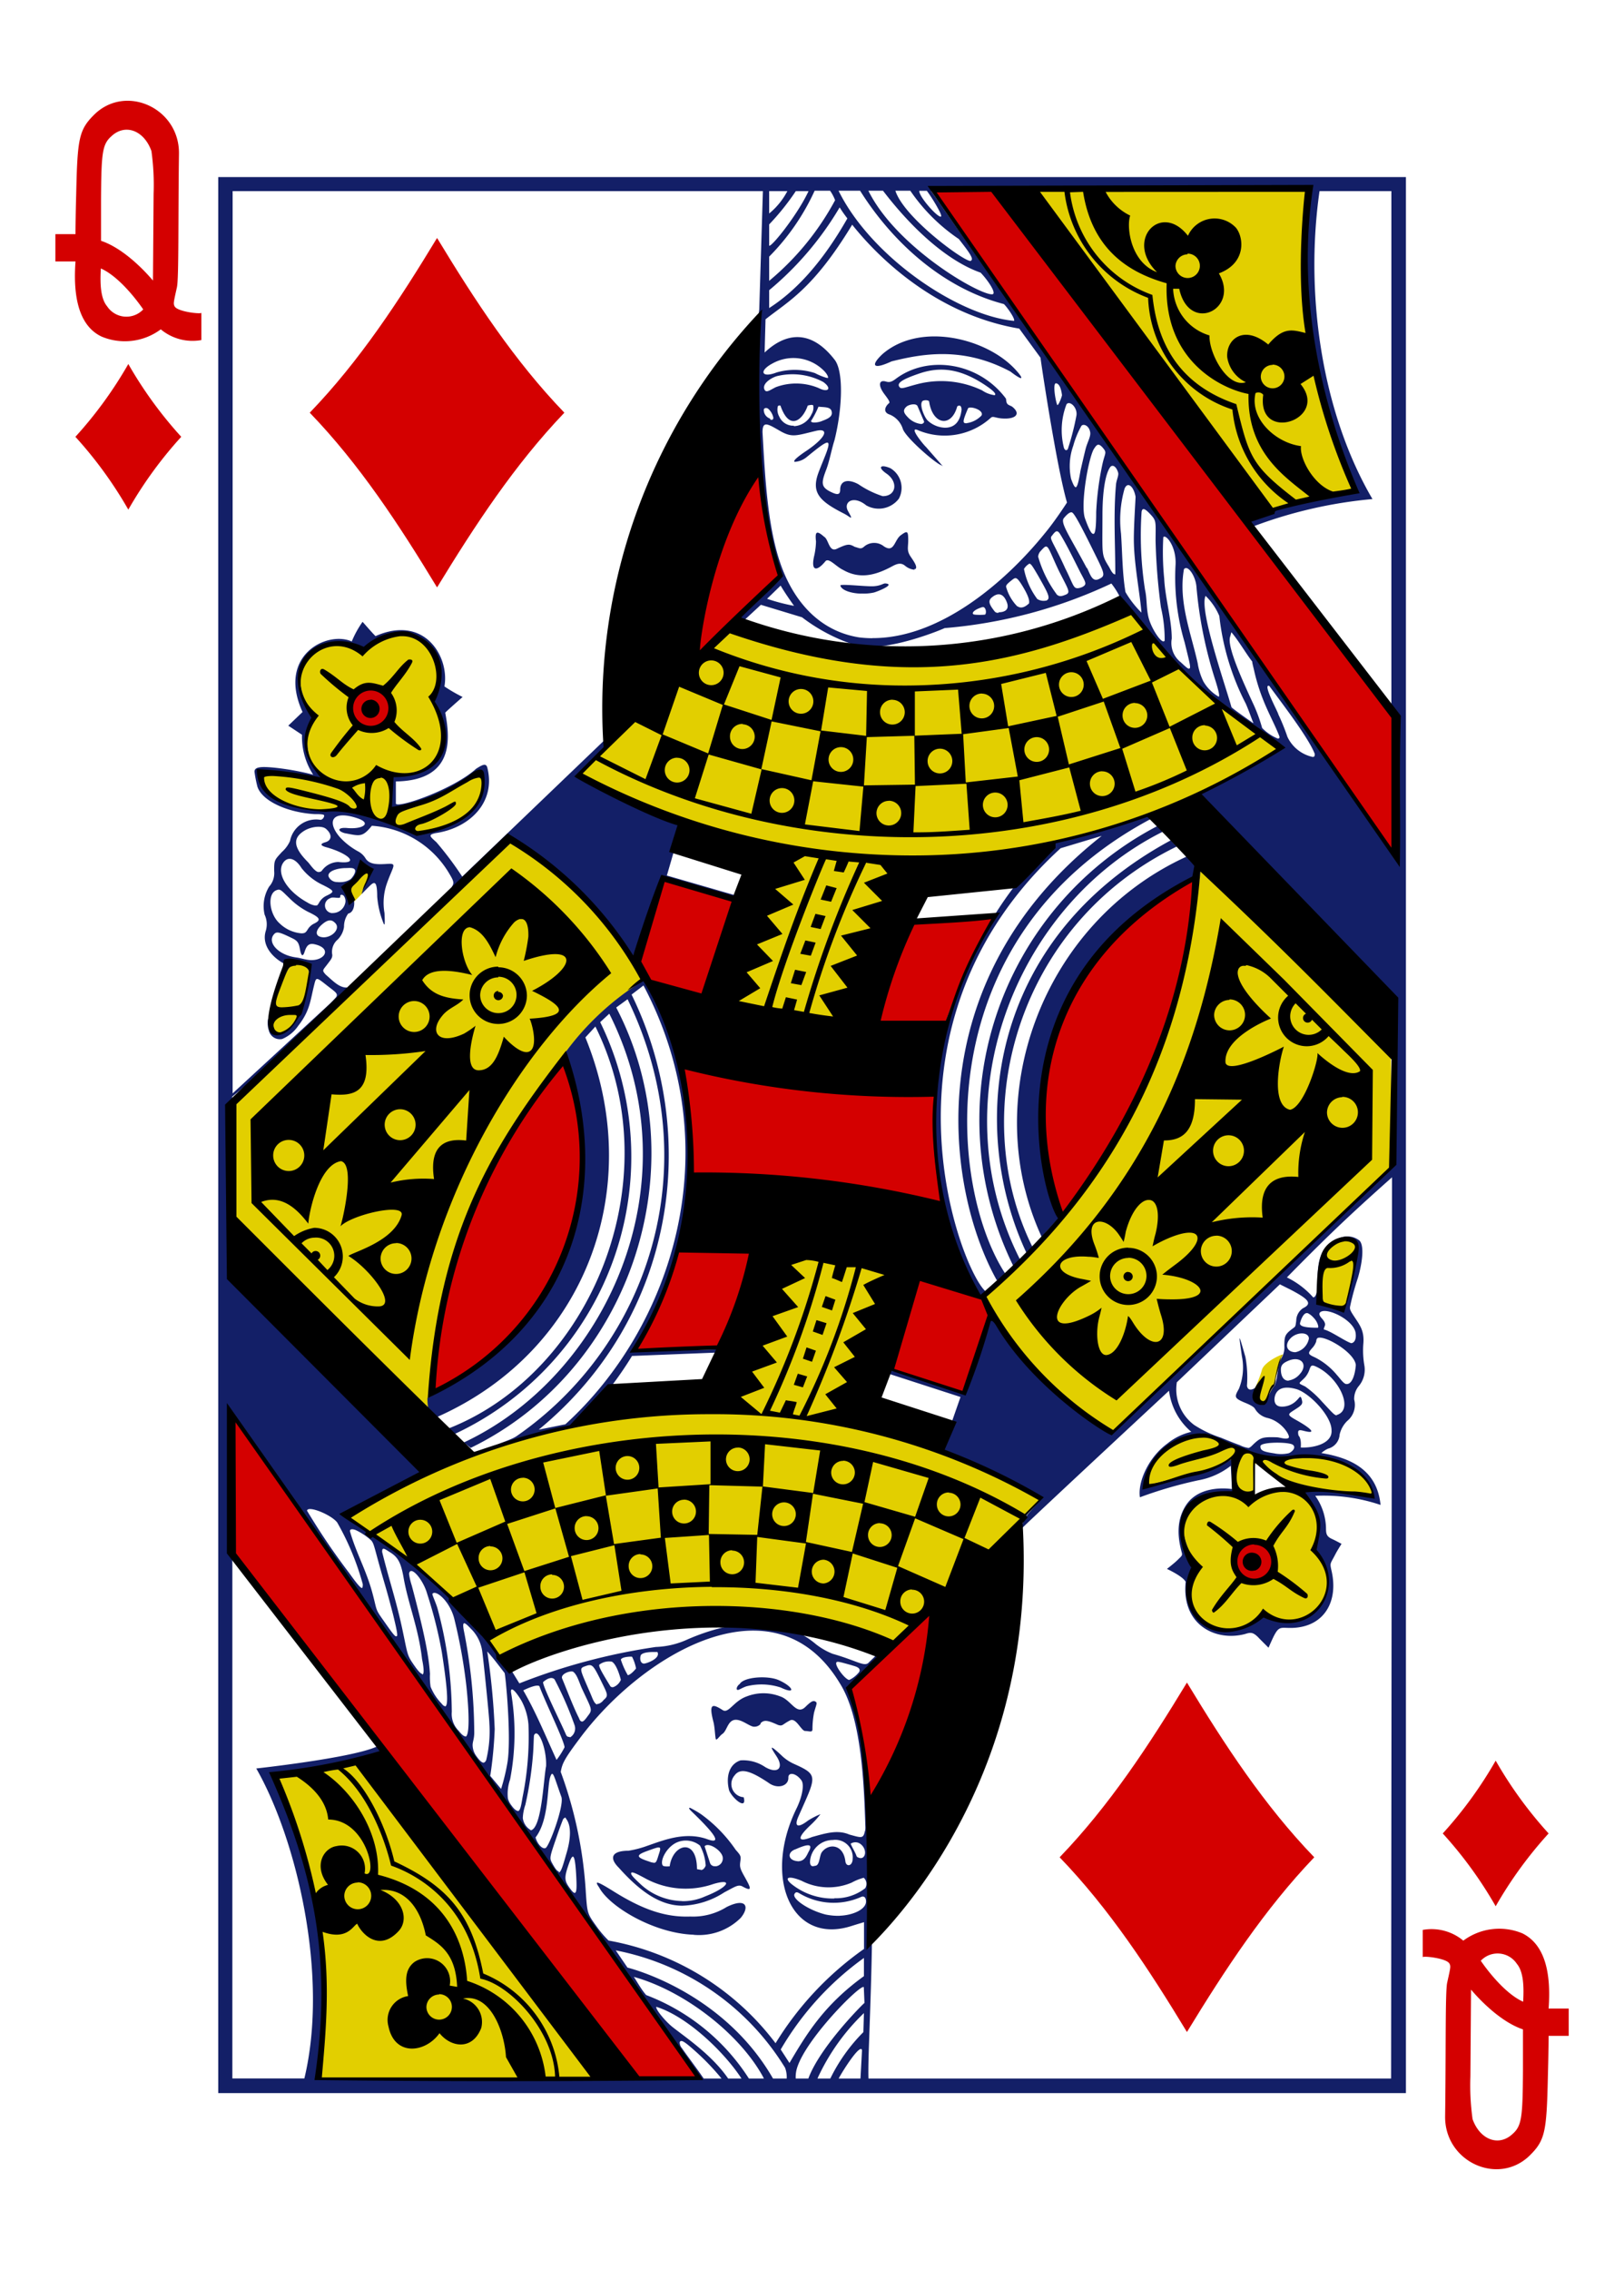 <svg xmlns="http://www.w3.org/2000/svg" viewBox="0 0 178.58 249.45">
  <title>D12</title>
  <path d="M66.22,228.41S45.94,199,39.06,193.81c-.51-.24-9,1.39-9,1.39,4.35,10.43,7.14,21.22,4.32,33.33ZM55,181.93c14-4,27.94-7.68,43.1-1.23l16.55-16c.14-.41-20-9.13-20.34-8.11,9.87-26.63-5.52-31.47-15.32-2.17-12.83,1.68-28.22,3.43-40.93,12.28A60.45,60.45,0,0,1,55,181.93Zm84.1-4.74c5.3,3.26,9.44-3.45,5.56-6.8.46-2,.61-4.87-1.28-6.15-1.74-1.1-5,0-5.44,0,0,0-.08-3.52.19-3.51.5,0,2.4,1.64,3.57,2,4,1.19,9.55,2,9.45,1.76s.94-1.34-3.47-4.12c-1.64-1-6.81.13-10.93-1.17-2.51-.79-4.76-2.06-6.13-1.4-3.59,1-5,5.69-4.75,5.66.12.14,10.87-2.77,9.86-3.28l0,4.09c-4.24-.47-8.06,2.61-3.9,7.89-3.1,3.09,1.24,10.46,7.24,5ZM121.4,158.5c10.43-10.53,31.73-30.31,31.73-30.31l-.23-14.76L132.09,94.77c-1.65,19.82-12.89,38.33-23.59,47.58C107.52,145.16,119.13,157.51,121.4,158.5Zm-74.28-3.64c1.57-12.19,3-28.81,23.63-47.29-3.57-6.1-8.12-12.31-14.67-15.28-.46-1-18.93,19.15-30.28,28.7l.06,12.94Zm93-2.62c0-.27.8-3.47,1-3.38,0-.17-2.11.78-2.35,1.66s-.69,1.81-.72,2C138.5,155.77,139.39,153.43,140.09,152.24Zm7.72-8.52A17.6,17.6,0,0,0,149,136.4c-3.69-1.85-4.7,5.86-3.7,6.59A9.72,9.72,0,0,0,147.82,143.72ZM33.76,108.37c.34-1.54.27-2-.41-2.29-1.2-.53-1.73.11-2.69,2.61-.57,1.49-1.08,3.73-.62,4.62,2.27,1.58,3.46-3.78,3.72-4.94ZM98.35,95.44c15.16-2.41,30.33-3.89,42.36-13.31-1.36.16-15.95-13.58-16.7-15.51-22.3,10.92-44,2.67-44,2.67L63.74,85.06c-.63.3,17.75,7.89,21.21,9.17-12.51,33.77,7.3,28.69,13.4,1.21ZM38.68,99.29a12.19,12.19,0,0,0,2.26-2.57l-.78-1.26-2,2.21ZM53,85.08c-2.1,1-9.56,4.57-9.88,3.74l.16-3.63c1.14.37,8.5-.85,4.25-8.47,2.68-6.05-3.29-9.18-7.48-5.17-8.77-3-7.6,5.78-5.79,7.21-1.43,2.22.37,7,1.26,7,0,0-7.66-1.73-6.91-.36A6.57,6.57,0,0,0,31,88.2c2,1.31,5.41.84,8.2,1.42,3,.63,4.9,1.69,7.41,1.84,3.78-.35,7.31-3.67,6.32-6.39Zm85.33-28.57,10.55-2.83C144.44,42.8,142.7,32.8,144,20.6l-30.62-.16Z" style="fill: #e2cf00"/>
  <path d="M110.8,20.55c13.44,19.22,25.88,37.51,42.41,57.66,0,0,0,7.79-.07,15.52l-50.78-73Zm-27.2,31a79.68,79.68,0,0,0,2.24,11.78l-9.27,8.76c1-7.83,2.54-13.84,7-20.54ZM39.29,79.21c-2.07-2.76,1.43-4.3,2.75-3.07C44.72,78.63,40.79,81.21,39.29,79.21Zm91.93,17.4c1.54-1-2.76,24.09-14.58,37.05C109.46,113,122.13,101.46,131.22,96.61Zm-58.27.09,7.84,2.12-3.69,11s-7.58-1.73-6.95-4a83.52,83.52,0,0,1,2.8-9.11Zm36.31,4.23A67.45,67.45,0,0,0,104,112.24l-7.86.16,3.95-10.9ZM62,116.36c6.07,12.12-1.08,31.3-14.29,36.58A58.35,58.35,0,0,1,62,116.36Zm40.81,3.44a62.66,62.66,0,0,0,.82,12.81A153.1,153.1,0,0,0,76,128.93l-1-11.6A126.8,126.8,0,0,0,102.79,119.8ZM82.73,137.48A59.25,59.25,0,0,1,79.13,148l-9.57.45c0,.19,4.08-6.38,5-11.12,1.52.16,8.12.16,8.12.16Zm18.14,2.87c2.79,1,6.61,1.26,8.1,3.43l-2.9,9.23-8.6-2.65Zm-24.14,88-6.74.06s-32.4-41.55-44.54-57.72c.4-1.65-.14-15.59-.14-15.59C42.51,179.4,76.73,228.39,76.73,228.39Zm61.78-58.9c3.7,2,.16,5.59-2,3.61C134.67,171.46,136.93,168.63,138.51,169.49Zm-36,7.73c-.1,9.63-6.92,21.06-6.85,20.77.08,0-1-9.41-2.28-12.38C93.73,185.09,102.18,176.62,102.5,177.23Z" style="fill: #d40000"/>
  <path d="M154.6,230V19.46H24V230Zm-1.63-1.6H95.5s-.06-.83.08-4.41c.25-7.27.55-14.89.08-22.3a67.52,67.52,0,0,0-.4-7.64c-.36-2.47-.52-5.14-1.67-7.44-.46-1.25-.48-1.15,1.29-2.79A6.81,6.81,0,0,0,96.45,182c0-.05,0-.24-.09-.13s-.73.71-.8.79c-.48.57-1.28-.16-4-.93a7.35,7.35,0,0,1-1.87-1.08c-4.08-3.45-9.82-2.37-14.11-.49a9.09,9.09,0,0,1-3.47.82,67.59,67.59,0,0,0-15,4l-.95-1.55a.63.63,0,0,1-.61-.32c-4.17-7.89-17.78-16.91-17.54-16.5l8.9-4.94c-.68-.85-1.47-1.76-2.32-2.71l-.14,0-.05-.19c-7.17-8-18.86-18.71-18.86-18.71V120.5a131.47,131.47,0,0,0,11.4-10.41c1-1,1.71-1.57,1.33-1.59-.91.14-1.69-.76-2.43-1.38-.47-.52-.36-.47.18-1.19.38-.5.52-.65.52-1a1.77,1.77,0,0,1,.61-1.7,2.48,2.48,0,0,0,.68-1.38,2.41,2.41,0,0,1,.46-1.46c.67-.14.73-1.12.62-1.56a1.45,1.45,0,0,1-.45-1.29c1.34-1.46,2.75-2.72,1.85-.68a6.13,6.13,0,0,0-.55,1.39s.65-.67,1-1c.52-.48.71-.2.72,1.29a9.84,9.84,0,0,0,.73,3c.11.17.12-.12.07-1.21a6.45,6.45,0,0,1,.27-3.27c.68-1.92,1.16-2.2.06-2.13s-1.92.08-2.38-.55a2.14,2.14,0,0,0-.77-.78,7.88,7.88,0,0,1-2-1.51c-1.54-1.68-1.1-3.18,1.88-2.16,1.57.54.54,1.21-1.14,1.06-1-.1-1.21.29-.31.56,1.67.31,1.94.5,3-.81a10.71,10.71,0,0,1,8.45,5.15c.52.88.67,1.11.31,1.61,1.9-.64,4.23-3.87,5.85-5.38,4.78,2.72,10.67,7.62,14,13.18a80.24,80.24,0,0,0,3.65-8.89l7.5,2.1.09-.16-7.41-2.14.72-2.48c.08-.27,1.22-3.09,1.22-3.09L63.76,85.25c1-1.76,2.78-2.35,3.07-4.26l-16,15.34a37,37,0,0,0-2.84-3.78c-.72-.65-.95-.81-.1-1,3.77-.55,6.7-3.42,5.68-7.26-.16-.43-.5-.27-1.21.18-2.5,2.27-8.62,4.38-8.83,3.84l0-2.44c6.59-.1,5.91-4.95,5.43-7.55,0-.06,1.91-1.73,1.91-1.73a17.79,17.79,0,0,1-2-1.16c.58-3.24-2.17-7.93-7.58-5.53-.47-.48-.91-1-1.42-1.57a10.92,10.92,0,0,0-1.19,2.16c-2.69-1.22-8.26,1.51-5.41,7.75l-1.57,1.5,1.51,1a7.64,7.64,0,0,0,1.23,4.39A28.77,28.77,0,0,0,30,84.34c-1.16-.1-2.14-.13-2,.57a14.29,14.29,0,0,0,.31,1.55c.56,1.64,3.46,2.84,6.28,3,.46,0,1,0,1.05.13s-.15.54-.45.49a2.93,2.93,0,0,0-3.3,2.33A3.53,3.53,0,0,1,31,93.62c-.8.88-.87.86-.85,2.13a2.21,2.21,0,0,1-.55,1.67,4.1,4.1,0,0,0-.5,3.09,2.51,2.51,0,0,1,.13,1.77c-.47,1.47.57,2.81,1.93,3.57.8-.57,2-.12,2.91.32.31.15-1.05,8.1-3.88,7.39-.47-.29-.67-1.67-.63-1.69-.13,0-.2.81,0,1.35a1.24,1.24,0,0,0,1.47.95,4,4,0,0,0,1.75-1.43c1.32-1.69,1.33-2.77,1.78-4.56.21-.85.24-.8,1.41.12.84.66,1.25.87,1,1.26-.13.17-.68.72-.68.72l-10.71,9.87V21H83.89l-.4,13c-1.09,8.93.82,27.69,2.27,29.46-1.11,1.26-4.57,4.28-4.38,4.42l.46.27,1.83-1.69,4.52,1.37a19.52,19.52,0,0,0,5.93,3.09c3.33.86,9.75-1.87,9.75-1.9a53.18,53.18,0,0,0,18.34-4.9,8.71,8.71,0,0,1,1.05,1.71c5.28,7.37,10.48,11.5,17.57,16.54l-9,5,21.3,22.31.19,18.11-30.85,29.57c-.18.51-9.84-6.84-13.44-12.82a71.55,71.55,0,0,1-3,8.45c-.11.26-6.14-2.23-7.93-2.34a.67.67,0,0,0-.48.27l8,2.59-1.63,4.67s-.57,1.27.07,1.48c3.63,1.18,7,3.25,10.49,5,0,0-1.62,1.8-1.64,1.88s-.68,1-.52,1.38c1.76-1.72,16.16-15.1,16.16-15.1a7.06,7.06,0,0,0,2.45,4.52,6.49,6.49,0,0,0-2.65,1.3c-2.11,1.54-3.26,4.29-3,5.89a46.11,46.11,0,0,1,6.39-1.86,8.13,8.13,0,0,0,3.6-1.6l.13,2.56s-3.41-.6-5,1.69c-1.36,2-.8,4.24-.49,5.39,0,.26,0,.23-.55.77-.43.4-1.11.92-1.11.92s1.76.81,2.06,1.42c-.48,4.75,3.31,6.58,6.51,5.74.6-.18.88-.29,1.6.5l1,1s.38-.87.57-1.25c.63-1.24.8-.87,2.16-.93,3.43-.17,5-2.95,4.18-6.36-.18-.8-.1-.68.42-1.69.27-.52.7-1.18.7-1.18s-.63-.35-1.05-.54c-.63-.28-.66-.61-.66-1.24a6.36,6.36,0,0,0-1.18-3.5,19.67,19.67,0,0,1,7.18,1c-.37-3.75-3.13-5.15-6.51-5.7a2.76,2.76,0,0,1,.73-.48,1.71,1.71,0,0,0,1.28-1.55,3,3,0,0,1,.85-1.51,2.28,2.28,0,0,0,.75-2.34,2.19,2.19,0,0,1,.53-1.51,2.8,2.8,0,0,0,.58-2.29,9.67,9.67,0,0,1-.11-2.26c.15-1.56-.41-2.14-1.12-3.24-.46-.71-.36-.73-.26-1.25a28.45,28.45,0,0,1,.79-2.82c.61-2.11.64-3.71.14-4.12a2.11,2.11,0,0,0-2-.31c-3,.93-2.47,3.87-2.63,5.84-.09.51-.26.75-.43.73a9.28,9.28,0,0,0-2.89-2.19c4-4.06,6.53-6.54,11.56-11Zm-58.35,0h-2.4c.51-.95,2.4-3.9,2.57-3.11Zm-3.33,0h-1.4A23.47,23.47,0,0,1,95,221.21l-.06,2.09a19,19,0,0,0-3.63,5.09Zm-2.41,0H87.5a3.33,3.33,0,0,1,.13-1.11c1-3.39,7.54-9.82,7.36-8.85l.07,1.66c0-.07-4.88,4.78-6.17,8.3Zm-2.37,0H85c-4.94-8.6-13.78-11.61-16-12.19l-1.29-1.89a28.13,28.13,0,0,1,18.62,12.9A3,3,0,0,1,86.51,228.39Zm-2.56,0h-1.6a23.21,23.21,0,0,0-11.29-9.17c-.55-.6-1.14-1.71-1.37-2C75.24,218.76,81.44,223.55,84,228.39Zm-2.42,0H80.07c-1.76-2.55-4.52-4.41-6.07-5.62-.84-.66-1.94-2-1.83-2.26C75.62,221.6,79.67,225.54,81.53,228.39Zm-2.23,0H77.38c-.82-1.19-1.56-2.15-2.42-3.37a.94.94,0,0,1-.22-.61c.13-.34.52-.09,1.6.87a26.29,26.29,0,0,1,3,3.11Zm-2.53,0H35c1.06-11.66,1.25-20.67-4.78-32.76,1.09-1.15,9.3-1.47,11.89-2.83,0-.33-.67-.89-.67-.89-2.71,1.26-13.26,2.41-13.26,2.41C32.57,202,36.2,217,33.47,228.39H25.55V172.13s-.09-10.69-.32-16.8c4.06,5.25,9.28,12.45,12.79,17.9,4.26,6,9,13.06,13.88,19.67,1.44,2.08,3.48,4.79,5.15,7.22,2.62,3.76,4.79,6.68,7.51,10.72,2.91,4.19,5.69,8,9.14,12.86C76.64,227.85,76.77,228.39,76.77,228.39Zm10.08-1.65-1-1.54A32.6,32.6,0,0,1,95,215.15l0,2c-4.42,3.19-6.33,6.4-8.21,9.58Zm-1.56-2.22h0a29.52,29.52,0,0,0-18.37-11.29,11.42,11.42,0,0,1-1.34-1.58c-1-1.38-1-1.43-1.16-3.69a46,46,0,0,0-2.76-13.26c.16-.88.32-1.32,2-3.56C70.52,181.83,85.16,173,92.37,185c2.41,3.85,2.64,11.23,2.79,15.83,0,0,0,.32-.06.41-.17.84-.41.7-1.71.35-1.32-.57-2.69-.11-4.09.27-1.59.64-1.72.15-.19-1.29a9.44,9.44,0,0,0,1.11-1.22,8.83,8.83,0,0,0-1.36.7c-1.23.94-1.52.58-1.06-.45,1.93-4.37,2.27-4.54-.44-5.75a4.87,4.87,0,0,1-1.27-.81c-1.85-1.75-1.19-.81-.67,0,.8,1.26.08,1.92-1.27,1.14a4.3,4.3,0,0,0-2.72-.74c-1.25.41-1.63,1.78-1.26,3.28.3.83,2,2.31,1.61.77a1.45,1.45,0,0,1-1-2.4c.67-.91,1.87-.42,3.71.8,1,.76,2.25.37,2.2-.57,0-.63.86-.49,1.44.32.32.45.1,1.73-.5,3-3.81,7.68-.6,15.12,6,13,.73-.23,1.38-.42,1.38-.42l0,2.94a35,35,0,0,0-9.72,10.35Zm-9-11.92a6.51,6.51,0,0,0,5.16-1.86c1-1.2.64-2.27-1.54-1.2a7,7,0,0,1-4,1.05c-2.75.1-5.22-.78-8.27-2.66-2-1.25-2.32-1.34-1.77-.56C67,209.53,71.94,212.46,76.29,212.6Zm16.06-2.09a6.9,6.9,0,0,1-1.56-.14c-1.91-.48-3.74-1.75-3.42-2.27.11-.19.23-.22.47-.1a7.36,7.36,0,0,0,6.84.44c.35-.15.55.08.55.51C95.22,209.8,93.82,210.46,92.34,210.51ZM75,209.41a9,9,0,0,0,4.65-1.47c1.14-.59,1.53-.91,2-.64,1.15.63.91.14.19-1.14-.51-.9-.5-1.08-.43-1.63s.07-.62-.51-1.26a15.81,15.81,0,0,0-3.79-3.9,10.41,10.41,0,0,0-1.24-.72c-.16,0-.1.13.19.41,2.08,2,3.72,3.81,1.6,3-2.47-.81-4.82.2-6.74.86a11.27,11.27,0,0,1-1.81.45c-1.78,0-2.2.74-1.06,1.87C70.52,208,72.67,209.38,75,209.41Zm0-.51a6.92,6.92,0,0,1-4.46-1.76c-.8-.74-1.21-1.14-1.13-1.33s.7.14,1.72.69a9.3,9.3,0,0,0,7.33.52c2.27-.66,1.6.39-.93,1.37a5.84,5.84,0,0,1-2.53.52Zm16.74-.28A7.27,7.27,0,0,1,87,207c-.84-.73-.23-.9,1.14-.33a6.48,6.48,0,0,0,5.52.2,5.78,5.78,0,0,1,1.32-.53.91.91,0,0,1,.16,1.15,5.25,5.25,0,0,1-3.39,1.1ZM63.19,208c-.13,0-.32-.21-.6-.61-.52-.73-.54-1.09-.11-2.37.52-1.56.73-1.31.87.87C63.43,207.33,63.43,208,63.19,208Zm-1.72-2.35c-.2,0-.43-.32-.8-1-.26-.5-.2-.66.61-3,.34-1,.65-1.78.66-1.78.25-.2.22-.18.32,0,.57.74.53,2.17,0,3.89-.37,1.3-.58,2-.83,2Zm15.62-.18a4.23,4.23,0,0,1-.45-.08c0-3.5-2.66-2.79-3-.31,0,0-.66.07-.77-.1-.32-.52.42-2,1.53-2.51a2.47,2.47,0,0,1,2.57.33A5.24,5.24,0,0,1,77.6,205C77.47,205.33,77.28,205.48,77.09,205.49Zm12.32-.4c-.21,0-.3-.11-.34-.4a2.51,2.51,0,0,1,2.51-2.48,1.91,1.91,0,0,1,2.18,2.06c0,.83-.72.94-.8.28-.23-1.9-1.85-2-2.59-1-.28.41-.22,1.43-.7,1.49Zm-10.71,0h-.08a.53.53,0,0,1-.56-.41l-.58-1.78c.43-.51,2,.52,2,1.3A.86.86,0,0,1,78.7,205.08Zm-6.78-.38a1.54,1.54,0,0,1-.5-.12c-1.49-.48-1.53-.71-.26-1.17,1.52-.55,1.62-.62,1.26.44C72.23,204.45,72.17,204.69,71.92,204.7Zm15.81-.17c-1.11-.07-1.2-1-.23-1.32,1.45-.64,1.94-.6,1.38.35C88.57,204.23,88.3,204.52,87.72,204.53Zm6.92-.34a.75.75,0,0,1-.44-.17c-.17-.5-.45-.89-.67-1.41a.93.93,0,0,1,1.11.05c.69.55.57,1.52,0,1.53Zm-34.76-1.08c-.43,0-.87-.68-1-1.19,1.5-1.93,1.26-5.54,1.61-6.63.3-.89.4-.12,1.23,2.17.34.93-1.36,5.53-1.75,5.63Zm-1.53-2a1.78,1.78,0,0,1-.87-1.32,5,5,0,0,1,.28-1.46,39,39,0,0,0,.86-5.8c.06-.93.06-1.77.1-1.85.45-.89,1.4,1.5,1.32,3.4C59.75,195.61,59.58,200.92,58.35,201.13ZM57,199c-.17,0-.4-.11-.74-.58a2.33,2.33,0,0,1-.41-.78,4.81,4.81,0,0,1,.24-2.1A26.61,26.61,0,0,0,56.2,186c-.09-.7.39-.35,1.12.85a6.63,6.63,0,0,1,.79,2.65,33.27,33.27,0,0,1-.65,8C57.33,198.26,57.24,198.9,57,199Zm-1.88-2.4-1.21-1.45A45.93,45.93,0,0,0,54.4,190a78.34,78.34,0,0,0-.82-8.53c.74.83,1.09,1.32,1.9,2.36.09,0,.79,7.17.31,9.91a21.41,21.41,0,0,1-.69,2.84ZM53.2,193.7c-.2,0-.46-.22-.78-.68a2.08,2.08,0,0,1-.45-1.26c0-.37.17-.66.18-1.32A58.22,58.22,0,0,0,51,179.15c-.24-1.29.22-.76,1,.05A4.34,4.34,0,0,1,53,181.29c.07.21.82,7.51.81,8.06a13.27,13.27,0,0,1-.35,4.07c-.09.18-.18.27-.31.27Zm8-.31c-1.18-2.57-2.24-5.19-3.66-7.64,0,0,1.4-.72,1.77-.47.59,1.62,2.73,6,2.77,6.72a8.72,8.72,0,0,1-.88,1.39Zm22.41-4c.42-.5.93-.29,1.95.16.52.16.44-.05,1.31-.5.67-.35,1.23,1.16,1.67,1.16s.8.21.8-.2a9.86,9.86,0,0,1,.17-1.79c.19-.73.35-1,.25-1.17-.3-.27-.55-.11-1.18.5-1,1-1.56-.74-2.79-1.14a5.07,5.07,0,0,0-3.67,0c-1.46.51-2,1.94-2.66,1.5-1.17-.75-1.53-.7-1,1.34.16.66.17,1.68.26,1.86s.41-.37.72-.58c.6-.4.58-1.91,1.93-1.47.6.2,1.25.73,1.61.68a.88.88,0,0,0,.68-.33Zm-21,1.47c-.13,0-.25,0-.36-.22-.52-1.23-2.59-5.34-2.53-5.8.4-.36.94-.63,1.26-.3a37.31,37.31,0,0,1,2.19,5A1.13,1.13,0,0,1,62.69,190.91Zm-11.48-.07c-.15,0-.45-.28-.68-.59a2.59,2.59,0,0,1-.77-2.09,44.56,44.56,0,0,0-1.58-11.4c-.2-.66-.59-1.46-.55-1.57.35-.51,2,.85,2.45,2.93a57.88,57.88,0,0,1,1.28,7.17C51.62,188.42,51.62,190.67,51.21,190.83ZM64,189.17c-.12,0-.24-.09-.33-.37-.6-1.15-1.35-3.15-1.85-4.34-.23-.52.95-.93,1.22-.75.47.35.7,1.35,1,1.94,1,2.16,1.16,2.2.62,2.88-.21.29-.45.63-.65.65Zm-15.1-1.7c-.09,0-.2-.09-.34-.27a5.73,5.73,0,0,1-1.21-1.85,7.15,7.15,0,0,1-.07-1.41c-.11-1.88-.6-4.45-2-9.71a7.23,7.23,0,0,1-.3-1.29c.14-1,1.55.6,2,2.22a48.41,48.41,0,0,1,1.6,6.35c.53,3.44.82,6,.35,6Zm16.78-.17c-.34-.06-.52-.67-.76-1.22-1.18-2.75-1.27-2.74-.53-3s.83-.16,1.75,1.72c.67,1.37.8,1.54.24,2a1.2,1.2,0,0,1-.54.42.36.36,0,0,1-.16,0Zm15.46-1.6c.13,0,.54-.27.95-.4a6.78,6.78,0,0,1,3.75.13c1.81.86,1.35-.14-.26-.83-1.25-.51-3.8-.32-4.24.45C81,185.28,80.93,185.69,81.1,185.69Zm-13.72-.31a.3.3,0,0,1-.3-.09c-1-1.63-1.36-2.27-1.19-2.4a1.79,1.79,0,0,1,1.34-.31c.43.21.8,1.21,1,2a1.45,1.45,0,0,1-.85.81Zm26-.78c-.47,0-1.69-1.64-1.44-1.94.07-.15.53,0,1.59.29.36.13,1.16.24.91.76A3,3,0,0,1,93.37,184.61Zm-24.28-.54a.19.19,0,0,1-.11,0,8.63,8.63,0,0,1-.76-1.7c.1-.28.9-.35,1.23-.32a4.66,4.66,0,0,1,.44,1.29C69.8,183.53,69.37,184,69.08,184.07Zm-22.69-.13h0c-.17,0-.46-.3-.89-.92-.81-1.17-.7-1.08-1.29-3.86-.66-3.16-1.45-5.4-2.25-8.63,0-.53.21-.39.8,0,1,.59,1.29,1.25,1.59,3,.52,2.83,1.62,5.44,2,8.78.22,1.1.24,1.7,0,1.7Zm24.4-1.13c-.57,0-.49-.86-.33-1,.42-.36,1.57-.26,1.77-.28C72.67,182.22,71.16,182.79,70.79,182.81Zm-27.3-3c-.17,0-.62-.66-1.46-1.85s-.63-1-1.12-2.84c-.69-2.6-1.82-4.48-2.49-6.87,0-.27.33-.24.65-.11a7.11,7.11,0,0,1,1.68,1.12c.36.39.35.88,1.41,4.5.38,1.31.48,1.65,1,3.64.4,1.66.57,2.43.38,2.4Zm88-7.77c-2.76-5.09-1.74-7.35,4.2-8.05.43.06,0-2.61,0-3.8-3,1.71-6.57,2.1-9.88,3.17.9-2.9,2.49-6.18,7.28-5.67,5.13,3.88,10.92,1.55,14.92,3.13a5.29,5.29,0,0,1,3,3.65c-2.61-.26-5.56-.82-8.09-.64,2.76,2.13,2,5.09,1.57,6.44,3.29,4,.54,8.68-4.17,7.62a9.61,9.61,0,0,1-1.44-.58c-5.37,4.68-9.78-.67-7.46-5.27Zm-91.7,2.48c-.19,0-.6-.47-1.43-1.64A74.33,74.33,0,0,1,33.76,166c.11-.6,2.67.45,3.32,1.3a29.08,29.08,0,0,1,2.81,6.77C39.9,174.36,39.86,174.51,39.76,174.52Zm100.38-14.8c-1.28-.19-1.64-.3-1.63-.8s3.11-.48,3.55-.17-.1.81-.44.94A3.91,3.91,0,0,1,140.14,159.71Zm-88.47-.62c17.76-8.64,25-31.13,16-48.39l1.25-.91c8.91,18.36,2.28,38-12.19,48-.59.42-1.88.74-2.48,1.14,0,0,5.9-1.35,7.9-2.13A4.87,4.87,0,0,0,65,155a39.87,39.87,0,0,0,4.5-6l9.29-.37v-.34l-9.12.21c9.39-15.5,7.08-30.24,1.29-40.56l-.21-.2a30.45,30.45,0,0,0-8.52,7.83C67.47,132.57,61.81,146,47,153.63a7.5,7.5,0,0,0,.08,1.07l1,1c16.41-7.29,23-25.31,16.29-41.7l1.1-1.2c8.36,16.9-.52,38-16.1,44.15l.64.62A33.63,33.63,0,0,0,66,112.32l1-.93c9.44,18.8-.45,39.85-16,47.12Zm91.27,0s.12-1-.24-1.35c-.16-.72.1-.64.7-.49,1.5.36.33-.5-.89-1.18s-1-.66,0-1.32c.71-.45.63-.62.54-1-.14-.51-.24-.17-.53.1a2.24,2.24,0,0,1-1.65.71c-.82,0-.9-.66-.76-1.18.33-1.08,1.44-1,2.34-.75,1.49.44,3.91,3,3.88,4.54.1,1.36-1.76,1.95-3.4,1.88Zm-5.79,0h0a2.82,2.82,0,0,1-.89-.29c-.58-.21-1.3-.5-2.1-.83a12.53,12.53,0,0,1-2.94-1.4,4.87,4.87,0,0,1-1.9-4.69l11.33-10.76,1.24.62c1.9,1,2.36,1.49,1.31,2a1.66,1.66,0,0,0-.75,1.37c-.1.74-.06.61-.5.95-.77.58-.8.83-.81,1.8a2.29,2.29,0,0,1-.3,1.34c-.57,1.11-.32,2-.78,3.06-.63.62-.92,2.3-1.47,1.83s-.34-1.35-.37-1.76a2.68,2.68,0,0,1-.65.34c-.24.05-.47,0-.54-.4a12.38,12.38,0,0,0-.17-3.17c-.84-2.91-.72-2.5-.39-.09a6.26,6.26,0,0,1-.33,3.6c-.5.87-.52,1,.55,1.47.4.16,1.08.44,1.22.72a2.16,2.16,0,0,0,1.36,1c1.63.38,2.57,2,2.34,2.19s-.81,0-1.22-.06c-1.49-.05-1.8,0-2.46.59-.35.3-.51.57-.79.59Zm-78-2C74.37,144.66,77,124.7,69.45,109.29l1.31-1c9.54,18.07,3.13,37.56-8.59,48.22ZM147,155.53c-.27,0-.56-.37-1.63-1.51a10.64,10.64,0,0,0-1.86-1.67c-.89-.43-.7-.25,0-1,.76-.88.34-1.6,1.25-1.16,2.37,1.11,4,4.4,2.49,5.19a.84.84,0,0,1-.29.11Zm1.18-3.45a.59.59,0,0,1-.18,0c-.29-.07-.65-.62-1-1a7.56,7.56,0,0,0-2.38-1.91c-.83-.37-.85-.46-.27-1.1a2,2,0,0,0,.39-.68c0-.16.06-.36.24-.39.92-.18,4,1.68,4.11,3C149,151.15,148.66,152,148.18,152.08Zm-6.49-.36c-.53,0-.84-.46-.84-1.23,0-.53.3-.75.91-1,1.3-.49,2.1.44,1.19,1.48a2,2,0,0,1-1.26.73Zm.79-3.13c-1,0-1.27-.83-.55-1.55s2-.68,2,.06a1.89,1.89,0,0,1-1.49,1.49Zm6.09-1c-.66-.2-2.28-1.36-3-1.5,0-.39.44-.5-.24-1.24-.3-.34-.33-.57-.07-.71.81-.43,3.62.94,3.81,2.35.09.69-.14,1.08-.51,1.11Zm-3.67-1.69c-1,0-2.06-.07-1.94-.53s.43-1.22.87-1.06a2,2,0,0,1,.57.44c.52.5.65,1.16.5,1.15Zm3-2.3a3.19,3.19,0,0,1-2.66-.76c-.77-1.94.24-6.14,2-6.56.67-.16,1.46-.41,2,.8A50.64,50.64,0,0,1,147.91,143.6Zm-40.17-1.12a1.85,1.85,0,0,0,.63-.59c-2.81-2.55-13-29.24,8.27-48.68l4.52-1.36c-20.46,16.1-17.06,39-11.54,48.83a1.44,1.44,0,0,0,.9-.77c-6.24-9.62-8.57-36.77,16-49.9l-.11-.11a1.72,1.72,0,0,0-.27-.27c0,.35-11.07,3-10.29,3.11-10.28,9.11-19.22,30.82-8.09,49.75Zm3.7-3.31c.51-.54.56-.46.73-.78-8.85-17.43-.63-38.85,15.71-47l-.6-.62a36.41,36.41,0,0,0-15.84,48.35Zm1.45-1.48c.39-.26.44-.26.65-.67-7.35-14.88-1.59-35.53,15.87-44l-.66-.68c-20.35,11-22.24,31.82-15.86,45.35Zm1.69-1.78a22.13,22.13,0,0,1,2.08-2.21c-2.2-1.67-7.42-26.28,14.69-37.17,0-.79.67-1.48-.8-2.43-16,7.27-23,26.6-16,41.81ZM34.24,105.5c-.59,0-1.12-.22-1.67-.29-2-.26-3.28-1.71-2.39-2.6.29-.29.7-.12,2,.51.59.29.69.56.81,1.22s.3.87.5.26.42-1,1.1-.84C36.5,104.19,35.78,105.51,34.24,105.5ZM35.58,103c-1-.05-.92-.74-.22-1.37s1.11-.6,1.48-.22C37.48,102,36.58,103,35.58,103Zm-2.44-.44a3.89,3.89,0,0,1-2.39-1.09c-1.14-1-1.4-3.26-.35-3.65.44-.17.51,0,1.44.89a8.16,8.16,0,0,0,2,1.47c1.38.66,1.55.91.62,1.35a1.71,1.71,0,0,0-.57.52c-.24.38-.31.51-.74.51Zm3.41-2.22a.84.84,0,0,1-.23-1.64c.25-.2,1.05.1,1.1-.13-.06-.39.33-.23.41-.09a1,1,0,0,1,.16.59,1.41,1.41,0,0,1-1.44,1.26Zm-1.78-.84h-.14a2.21,2.21,0,0,1-.81-.32c-2.32-1.27-3.46-3.26-2.67-4.39.52-.74,1.35-.46,2,.59a6.49,6.49,0,0,0,2.4,1.89c1.24.63,1.27.72.37,1.15a1.82,1.82,0,0,0-.82.75c-.16.28-.21.33-.32.33Zm2.36-2.58a1,1,0,0,1-1-.61c-.15-.57.93-.9,1.81-.92.45,0,1-.09,1.1.22s-.31.84-.49,1a2,2,0,0,1-1,.32,2.53,2.53,0,0,1-.43,0ZM35,95.83c-.44-.1-.91-.87-1.15-1.11-1.75-1.75-1.55-2.7-.41-3.42.78-.49,2-.61,2.43-.2.66.58.64,1.24-.09,1.45s-.43.42.21.58c2.27.65,3.67,1.86,1.2,1.59a2.27,2.27,0,0,0-1.77.92.41.41,0,0,1-.43.17ZM153.46,94,102.39,21h41.27c-1.45,11.62,1.46,24.53,5.32,32.94a123.22,123.22,0,0,0-12.2,2.93l.81,1.06a49.67,49.67,0,0,1,13.33-3.09c-5.51-9.4-7.47-22.35-5.82-33.84H153V77.7ZM46,91.57c-3.54-1.09-6.9-2.8-10.18-2.54a11.3,11.3,0,0,1-5.4-1.24c-1.18-.56-1.79-2.65-1.79-2.65,1.85-1,7.61.77,7.61.77-3.66-2.35-2.37-6.7-1.58-7.23-5-6.4,2.8-9.67,5.29-7.37,3.69-3.67,10-.6,7.58,5.46,0,0,4.63,8.87-4.5,8.27,0,0-.16,3.58.1,3.75,3.06.25,6.74-2.39,9.8-4,.92,4.77-3.63,6.07-6.92,6.8Zm98.31-8.4a4,4,0,0,1-2.74-2.2,23.28,23.28,0,0,0-1-2.47c0-.2-1.78-3.41-1-3.13,1.55,2.11,4.32,5.71,5,7.46,0,.23,0,.34-.23.35Zm-3.77-2A5.17,5.17,0,0,1,138.79,80a17.51,17.51,0,0,0-1.06-2.83c-1.1-2.38-2.81-6.12-2.47-7.18.11-.35.12-.52.16-.5.79.92,1.54,2.25,2.28,3.21,0,.08,0,.13.18.86.76,3.47,2,5.29,2.79,7.31C140.74,81.06,140.68,81.15,140.55,81.15Zm-2.74-1.71c-.15-.1-2.18-1.53-2.38-1.74-.72-2.56-3.59-10.77-2.85-12.24a6.66,6.66,0,0,1,1.51,2.21A27.46,27.46,0,0,0,137,77.34c.38.88.67,1.76.82,2.09ZM134,76.55a4.55,4.55,0,0,1-1.68-1.68,7.12,7.12,0,0,1-.62-2c-.74-3.35-2.14-6.75-1.51-10.32.39-.53,1.25.68,1.37,1.87a46.51,46.51,0,0,0,2.14,10.51c.27.9.47,1.61.29,1.64Zm-3.26-3.07c-.14,0-.42-.26-.89-.7a2.68,2.68,0,0,1-1-2.6c0-2.09-.73-4.48-.83-6.59a29.44,29.44,0,0,1-.1-4.56c.27-.37,1.44,1,1.35,3a24.94,24.94,0,0,0,1,8.57c.48,2,.73,2.81.52,2.86h0Zm-2.81-3c-.34,0-1.17-1.22-1.54-2.31s-.23-2.28-.48-3.36a38.82,38.82,0,0,1-.38-8.54c.07-.56.43-.33.93.2.72.77.62.79.61,2.94a66.4,66.4,0,0,0,.59,7.33,15.28,15.28,0,0,1,.41,3.63c0,.08-.07.11-.13.1Zm-32-.35a12.42,12.42,0,0,1-1.47-.09c-3.69-.59-6.63-3.11-8.32-7.26s-2-10-2.29-15.28c0-1.27.54-.95,1.9-.16s1.81.52,4,0c1.36-.31,1.24.61-1,2.15-.76.5-1.65,1.16-1.36,1.26a2.25,2.25,0,0,0,1.32-.53c2.19-1.78,2.79-2.21,2.16-.48-.16.44-.67,1.65-.88,2.23-.79,2.17.12,3.1,2.82,4.47.68.34,1.12.92.44-.28-.55-1,.59-1.78,2-.63a2.78,2.78,0,0,0,3.59-.73,2.51,2.51,0,0,0-.93-3.35c-1.07-.46-1.47-.13-.43.59,1.33.92,1.07,2.49-.42,2.48a10.41,10.41,0,0,1-2.67-1.31c-1.18-.64-2-.37-2,.59,0,.64-.37.59-1.14.2-1-.52-.93-1-.38-2.43.37-1,.56-2.16.9-3.22.88-3.55,1-7.58,0-8.83-2.59-3.34-5.34-3-7.69-.78l.1-3.65c2.4-1.93,5.2-3.25,9.53-10.4,1.51,1.9,8,9.67,18.37,11.42l2.34,3.2c0,.2,1.75,11.92,2.91,15.91,0,0-1.28,2-2.45,3.4-4.37,5.4-11.57,11.53-18.94,11.5Zm11.25-2.6c-.36,0-.35-.44.82-.81.4-.13.53.67.31.82a6.54,6.54,0,0,1-1.13,0Zm2.63-.2a.44.44,0,0,1-.44-.15c-.56-.72-.79-1.15-.28-1.55.68-.56,1.29-.42,1.66.65.24.76-.33,1-.94,1Zm15.72,0a10.9,10.9,0,0,1-1.77-2.27c-.35-2.08-.34-4.24-.49-6.43a12.48,12.48,0,0,1,.39-4.93c.34-.83,1-.26,1.21.88,0,.27-.19,3.1-.19,4.65,0,2.67.68,6,.84,8.1Zm-13.67-.7a4.93,4.93,0,0,1-1.23-2.16c0-.21.22-.39.63-.72s.53-.34,1,.36c.7,1.1,1,1.82.89,2.2-.44.41-.87.59-1.27.31Zm-24.51-.05a21.31,21.31,0,0,1-3-.78l1.49-1.45c.44.74.95,1.48,1.48,2.23ZM115,66a1.28,1.28,0,0,1-.94-.18,8.09,8.09,0,0,1-1.46-3.3,1.69,1.69,0,0,1,.59-.58c.18,0,.35.27,1,1.38,1.08,1.92,1.4,2.46.84,2.69Zm1.25-.62a12.93,12.93,0,0,1-2.09-4.2,1,1,0,0,1,.22-.57c.91-1,.68-.82,2,2,1.14,2.29,1.44,2.52.69,2.78C116.84,65.48,116.53,65.59,116.29,65.39Zm2.17-.75c-.4,0-.51-.66-1.28-2.17-1.29-2.86-1.78-3.26-1.49-3.56.36-.46.57-.78.92-.22.78,1.27,1.55,2.89,2.28,4.32.58,1.06.63,1.19.26,1.45A1.36,1.36,0,0,1,118.46,64.64Zm-23.71.59a5.12,5.12,0,0,0,1.39-.11c.37-.1,2.44-.91,1.24-1-.24,0-.47.26-1.29.31s-3.73-.3-3.64-.07c.14.54,1.29.87,2.29.88Zm24.78-2.82c-1.89-3.54-2.86-4.86-2.54-5.42.27-.34.68-.77.93-.67s.92,1.33,2.24,4,1.5,2.93.8,3.28C120.08,64.06,119.89,63.07,119.53,62.41Zm3.11.71c-.26,0-.52-.59-.65-.82-.85-1.38-.73-1.19-.72-5.68,0-2.79.36-4.57.83-5.25.24-.36.67-.15.89.56.1.32-.18.8-.23,1.31C122.42,56.59,122.65,59.94,122.64,63.12Zm-22.06-.58c.09,0,.16,0,.18-.08.09-.22-.09-.57-.56-1.25s-.3-1-.29-1.78c0-1.07-.07-1.15-.81-.61s-.71,2-1.87,1.22a1.71,1.71,0,0,0-2.13,0c-.4.37-.54.2-1.07.06-.58-.32-.75-.37-2,.23-.84.37-.87-1.07-1.37-1.34-.88-.78-1-.5-.89.52A7.73,7.73,0,0,1,89.55,61c-.44,1.81.27,1.83,1.21.68.36-.45,1.17.58,1.94.94,1.9,1.09,3.68.55,5.46-.42.62-.33,1-.35,1.4,0a1.94,1.94,0,0,0,1,.41Zm19.66-3.87c-.19,0-.47-.52-.89-1.69-.54-1.52.41-6.8,1-7.67.3-.45.5-.73,1.12.11.25.37.05.49-.19,1.53a32.24,32.24,0,0,0-.7,5.33C120.54,57.81,120.46,58.62,120.25,58.67Zm-1.91-5.12c-.13,0-.29-.31-.51-.92a6.63,6.63,0,0,1,.24-3.64,9.59,9.59,0,0,1,.85-2.1c.13-.36.83-.23,1,.56.12.5-.3,1.12-.5,1.92s-.43,1.82-.55,2.33c-.21,1.25-.36,1.87-.56,1.86ZM103.59,51.2h.06s-1.44-1.64-1.83-2.09c-.21-.17-2-2.33-.88-1.84a7.55,7.55,0,0,0,8-1.35c.25-.24.46,0,1.22.06,1.55.12,2.12-.5,1.17-1.27-.14-.12-.45-.17-.58-.36s-.09-.48-.15-.57c-3-4-8.57-4.78-12.07-2.17-.44.33-.69.44-1.1.32-.81-.24-.89.44-.17,1.39.31.42.7.9.48,1-.44.38-.66,1,.11,1.24a2.53,2.53,0,0,1,1.43,1.58c.35,1,3.77,3.94,4.29,4Zm13.66-1.73c-.15,0-.23-.19-.25-.23a7.86,7.86,0,0,1,.28-4.82c.37-.44,1.22.38,1.09,1.23a29.37,29.37,0,0,1-.95,3.7A.29.29,0,0,1,117.25,49.47ZM103.92,47a2.94,2.94,0,0,1-1.9-.78c-.32-.29-.89-1.56-.65-2.05.07-.25.74-.24.8-.05.37,2.55,2.44,2.92,3.09.54,0,0,.43-.36.48.34-.15,1.35-.78,2-1.83,2Zm-16.63-.22h0a1.68,1.68,0,0,1-1.6-1,1.55,1.55,0,0,1-.16-1.12c.07-.16.29-.09.29-.09,1,2.88,2.47,1.55,3,0,0,0,.54-.17.61,0a1.35,1.35,0,0,1-.19.94,2.23,2.23,0,0,1-1.93,1.32Zm14-.19a2.36,2.36,0,0,1-1.48-.76c-.48-.49-.53-.78-.14-1.14.23-.22,1.07-.43,1.23-.05l.7,1.64c.07.16-.14.31-.31.31Zm5-.08c-.42,0-.5-.1.15-1.62.14-.33,1.81.15,1.49.77a2.78,2.78,0,0,1-1.64.84Zm-17.13-.21A10,10,0,0,0,90,44.69c.6.07,1.31,0,1.44.48s-.12.75-1,1.07C90,46.45,89.28,46.49,89.23,46.34ZM84.69,46a1,1,0,0,1-.7-1c.06-.21.38-.23.57,0a1.83,1.83,0,0,1,.48.9c0,.31-.26.23-.35.2Zm31.58-1.48c-.19-.37-.55-2.45-.14-2.4s.58.73.65,1.3c0,.12-.34,1.09-.52,1.1Zm-7-1.11A3.1,3.1,0,0,1,108,42.9a10.43,10.43,0,0,0-7.08-.7c-1.43.37-1.79.59-2,.34-.34-.42.2-.83,2.21-1.51,2.21-.74,4.5-.62,7.52,1.51.81.57.92.85.68.89Zm-25-.42a.27.27,0,0,1-.19-.15c-.37-.7.88-1.44,1.54-1.55a7.18,7.18,0,0,1,4.9.68c1,.71.56,1.22-.5.67a6.42,6.42,0,0,0-4.7-.1c-.46.22-.82.49-1.05.45Zm28-1.46c.13,0-.09-.35-.53-.83-3.11-3.5-10.53-5.4-14.7-1.79-1.31,1.23-1.11,1.78,1,.8,3.42-.85,7.89-1.65,13.07,1.12C111.81,41.37,112.19,41.58,112.3,41.55ZM91,41.52h-.11A6.86,6.86,0,0,1,89.62,41a7.16,7.16,0,0,0-4.23-.07c-1.64.64-2-.17-.43-1a4.73,4.73,0,0,1,5.55.72c.43.39.67.88.48.91Zm20.51-6.26c-6.12-.56-15.7-7-19.3-14.3h2.37c3.62,5.76,9.19,10.72,15.8,12.45.26.2,1.27,1.59,1.13,1.85ZM84.58,33.89v-2a34.86,34.86,0,0,0,7.75-9.1A14.24,14.24,0,0,0,93.18,24c-2.94,5.17-5.91,8.13-8.6,9.85Zm24.53-1.55c-1.4.1-10.54-5.16-13.62-11.38H97.1c3.46,4.52,7.31,7.8,10.73,9C108.66,30.82,109.64,32.3,109.11,32.34ZM84.58,30.86V28.2a25,25,0,0,0,5-7.24h1.7A4.76,4.76,0,0,1,91.83,22,29.87,29.87,0,0,1,84.58,30.86Zm22.14-2.18c-.82,0-7.34-4.81-8.26-7.72h1.64a20,20,0,0,0,5.34,5.31c.77,1,1.71,2.15,1.36,2.34,0,0,0,.06-.09.06ZM84.58,26.94s0,0,0-.09V24.66A26.86,26.86,0,0,0,87.51,21h1.4c-1.2,2.59-4.06,6.15-4.33,6Zm18.88-3.14h-.07c-.51-.13-2.36-2.24-2.3-2.83h.83a17.44,17.44,0,0,1,1.35,2.17c.18.34.3.65.18.67Zm-18.88-.5h0V21h2a7.88,7.88,0,0,1-2,2.46Z" style="fill: #131f67"/>
  <path d="M144.43,20.32,102,20.43l51.93,74.85c.1-6.08-.1-10.08.11-16.63L137.59,57.33l2.56-.86s0-.3.17-.34c3.51-1,9.19-1.93,9.19-1.93-4.23-9.68-7-21.79-5.08-33.89ZM109,21.08,153,78.88l0,14.27-50-72Zm34.49,0s-1.06,8.84.07,15.51c-1.45-.35-2.43-.7-4.1,1.27-2.71-2.25-4.65-.55-4.51,1.39A3.65,3.65,0,0,0,137,42c-2,.67-4.07-3.15-4-5.14a5.58,5.58,0,0,1-4-5.13h.67c1.08,5,6.71,2.26,4.36-1.69,3-1.11,2.77-3.9,1.89-5a3.21,3.21,0,0,0-5.29.87c-2.93-3.79-7,.46-3.4,4-2.92-1.08-3.38-5-2.95-6.22a6,6,0,0,1-2.7-2.6Zm-29.13,0,2.69,0a14.29,14.29,0,0,0,9.2,11.65A13.42,13.42,0,0,0,135.52,45a14,14,0,0,0,6.15,10.3l-1.7.5Zm4.74,0c1,6.34,5,8.87,9.19,10.05-.33,8.95,6.61,11.74,9,12.16-.14,6.45,4,9.1,6.7,11.27-.52.13-1,.23-1.49.34-4.91-3.77-5.15-4.68-6.55-10.49-7-2.37-8.78-7.6-9.23-12a13.83,13.83,0,0,1-9.06-11.28Zm11.5,6.79a1.34,1.34,0,1,1-1.34,1.34A1.34,1.34,0,0,1,130.57,27.95ZM83.81,34a63.45,63.45,0,0,0-17.44,48.1l-3.21,3.22c.06.17,8,4.44,11.34,5.37l-.92,2.93,7.95,2.49-.89,2.32-7.92-2.3c-1.5,3.69-3.09,8.86-3.09,8.86A40.77,40.77,0,0,0,55.82,91.58L24.75,121.38l.2,19.17,21.16,21.21-8.81,4.6c.85.68,2.07,1.33,2.94,2,.06,0-.18.2-.11.24.22.17.38.31.61.47.05,0,.21-.19.26-.16a52.93,52.93,0,0,1,8.33,6.68c.06.06,0,.32,0,.39,1.22,1.31,2.44,2.53,3.68,3.82a20,20,0,0,1,1.53,2l.05.46L56,183.93c4.3-2.54,22.65-8.93,40.4-1.86L93,185.45A25.85,25.85,0,0,1,94.7,192c.93,8,.57,22.3.57,22.3-.08-.2,19-16.42,17.18-46.93l.55-.62-.15-.22c.63-.72,1.24-1.3,1.93-2a69.31,69.31,0,0,0-10.9-5.23l1.32-3.07-8.26-2.67,1.11-2.92,8.13,2.71a72.33,72.33,0,0,0,2.74-8.09c.08-.22.27-.11.56.31,4.29,7.34,13.11,12.63,12.81,12.11L153.55,128l.21-18.37L132.14,87.27a103.61,103.61,0,0,0,9.22-5.11c-2.3-1.88-4.91-3.34-7.2-5.12-4.74-3.35-7.93-8.27-11-11.61A52.79,52.79,0,0,1,81.5,67.86C83,66.31,84.61,65,86.12,63.3c-3.66-9.63-2.49-28.75-2.3-29.27Zm56.12,6.07a1.3,1.3,0,1,1-1.29,1.3A1.3,1.3,0,0,1,139.93,40.1Zm4.51,1.22a67.18,67.18,0,0,0,4.14,12.4c-.56.15-2,.33-2,.33-2.1-.69-3.69-3.61-3.52-5-2.77-.35-5.67-3-5-5.82a.68.68,0,0,1,.85.18c-.74,5.42,7.32,2.73,4.1-1.18ZM83.38,52.44a50.5,50.5,0,0,0,2.14,10.78s-5.3,4.91-8.56,8.24C77,69.92,78.45,59.56,83.38,52.44Zm41,15.15,1.29,1.59a58.88,58.88,0,0,1-25.94,6.15,55.48,55.48,0,0,1-21.22-4.1l1.74-1.64C99.21,76.13,111.63,73.19,124.36,67.59ZM44.09,69.37A6.71,6.71,0,0,0,40,71.08c-4.59-2.18-9.92,1.47-5.76,7.79-1.56,2.76-.46,4.8,1,6.56a42.64,42.64,0,0,0-7-.92c0,3,2.45,4.3,7.57,4.71,3.63-.51,10,2.66,10,2.64,5.28-1,7.85-3.13,7.44-6.69-.09-1.42-1.72.08-1.72.08a20.45,20.45,0,0,1-8.43,3.42l.18-3.27c6.88,0,6.5-5.45,4.52-8.3C48.5,75.79,50,71.19,45,69.44A4.21,4.21,0,0,0,44.09,69.37Zm0,.54c3.5-.14,5,5,3,6.65,3.83,6.3-.88,10.28-5.73,7.5a4,4,0,0,1-3.3,1.8c-3.06,0-6-3.54-3-7.23-5-3.82.43-10.24,4.81-6.5a6.53,6.53,0,0,1,4.12-2.22Zm80.31.64,2.14,4.24-5.26,2-1.8-4.15Zm2.42.13a.24.24,0,0,1,.16.11l1.21,1.41a1.16,1.16,0,0,1-.53.11h0c-1-.06-1.15-1.62-.85-1.62Zm-81.8,1.79-.1,0c-1.08.82-1.6,1.91-2.79,2.88-1.27-.34-2-.65-3.24.4-1.2-.55-1.89-1.4-3.23-2.18-.44-.26-.57.3-.38.5a31.09,31.09,0,0,0,3.05,2.55,3.1,3.1,0,0,0,.46,3.08c-.84,1-1.23,1.46-2.35,3-.34.46.23.73.6.26.73-.93,1.56-1.86,2.34-2.75A3.49,3.49,0,0,0,42.74,80,27.79,27.79,0,0,0,46,82.41c.19.11.41,0,.29-.19-.78-1.14-2-1.78-2.92-2.89A3.3,3.3,0,0,0,43,76.14c.53-.9,1.62-2,2.28-3.27.19-.35-.07-.41-.23-.4Zm33.18.1a1.36,1.36,0,1,1-1.35,1.36A1.36,1.36,0,0,1,78.23,72.57Zm3.12.64,4.52,1.23-1,4.67-5.23-1.7Zm48.29.33,4,3.77-5,2.55L126.67,75Zm-11.81.33a1.36,1.36,0,1,1-1.35,1.36A1.36,1.36,0,0,1,117.83,73.87Zm-2.8.07,1.19,4.73-5.33,1.14-.77-4.65ZM74.68,75.46l4.8,2-1.61,5.33-5-2.09Zm16.39.08,4.27.39-.1,4.93-4.95-.59Zm-3,.17a1.36,1.36,0,1,1-1.35,1.36A1.36,1.36,0,0,1,88.11,75.71Zm17.28.07.4,4.85-5.15.21,0-4.86Zm-64.59.1a1.94,1.94,0,1,1-1.93,1.94A1.94,1.94,0,0,1,40.8,75.88Zm67.19.34a1.36,1.36,0,1,1-1.35,1.36A1.36,1.36,0,0,1,108,76.21Zm-9.82.68a1.36,1.36,0,1,1-1.36,1.36A1.36,1.36,0,0,1,98.18,76.89Zm23.24.19,1.83,5.11L117.54,84l-1.23-5.24Zm3.42.17a1.36,1.36,0,1,1-1.35,1.36A1.36,1.36,0,0,1,124.83,77.24Zm-84.05-.36a1,1,0,1,0,1,1A1,1,0,0,0,40.78,76.88Zm93.61,1,3.7,2.76L136,81.9Zm-49.5,1.37,5.38,1.09-1,5.38-5.51-1.23Zm-15,.07,2.9,1.45-1.77,4.83-5-2.51Zm11.78.25a1.36,1.36,0,1,1-1.36,1.36A1.36,1.36,0,0,1,81.72,79.55Zm50.83.14a1.36,1.36,0,1,1-1.35,1.36A1.36,1.36,0,0,1,132.55,79.69ZM110.92,80l1,5.33-5.72.65-.29-5.3Zm17.72,0,1.86,4.66a46.7,46.7,0,0,1-5.64,2.33l-1.46-4.71Zm-28.1.85.07,5.37L95,86.3,95.32,81ZM114,81a1.36,1.36,0,1,1-1.36,1.36A1.36,1.36,0,0,1,114,81Zm24.54,0,1.77,1.3A73.9,73.9,0,0,1,99.65,94a77.44,77.44,0,0,1-35.58-9l1.46-1.47C87.13,95.23,116.87,95.19,138.58,81ZM92.47,82.1a1.36,1.36,0,1,1-1.36,1.36A1.36,1.36,0,0,1,92.47,82.1Zm10.88.17A1.36,1.36,0,1,1,102,83.63,1.36,1.36,0,0,1,103.35,82.27Zm-25.42.64,5.82,1.64-1.13,4.87-6.21-1.7Zm-3.47.36a1.36,1.36,0,1,1-1.36,1.36A1.36,1.36,0,0,1,74.45,83.26Zm43.12,1.06,1.26,4.76c-2.1.52-4.2.88-6.3,1.26l-.45-4.61Zm3.63.43a1.36,1.36,0,1,1-1.36,1.36A1.36,1.36,0,0,1,121.21,84.75ZM30,85.27a26,26,0,0,1,7.22,1.43c.91.37,2,1.48,2,1.95,0,.28-.54.26-.76,0-.36-.44-1.64-.9-4.57-1.64-2.25-.57-2.48-.59-2.48-.25.36.66,3.66,1.06,5.29,1.6,1.34.44-.9.54-1.45.57-2.67,0-6.2-1.37-6.21-3.45C29,85.33,29.4,85.27,30,85.27Zm22.67.18c.22,0,.29.25.28.69-.15,3.67-4.37,4.86-7,5.18-.5-.06-.34-.63.34-.76,1.08-.21,3.84-1.82,3.84-2.24s-.14-.23-1.15.31c-1.44.72-2.83,1.21-4.32,1.83-.93.42-1.39.13-1.05-.66.22-.52.31-.57,2.46-1.25,2.31-.65,3.38-1.55,5.36-2.62A2.87,2.87,0,0,1,52.63,85.45Zm-10.8,0c.8.05,1.2,1.59.77,3.52-.15.71-.42,1-.77,1-1.5-.23-1.38-3.68-.62-4.28A1,1,0,0,1,41.83,85.5Zm47.55.4,5.52.59-.43,4.88-6-.73Zm-49.3.17A4.79,4.79,0,0,1,40,87.85c-.67-.32-.92-.95-1.29-1.28A3,3,0,0,1,40.08,86.07Zm66.15.1.36,5.06c-1.92.13-3.71.27-5.45.28h-.74l.24-5.08ZM86,86.6A1.36,1.36,0,1,1,84.63,88,1.36,1.36,0,0,1,86,86.6Zm23.43.49a1.36,1.36,0,1,1-1.35,1.36A1.36,1.36,0,0,1,109.42,87.09Zm-11.7.9a1.36,1.36,0,1,1-1.35,1.36A1.36,1.36,0,0,1,97.72,88Zm28.45,1.79c1.8,1.77,5.18,5.3,5.15,5.39l-.22,1.14c-23.17,11.85-16.39,35.61-14.76,37.56a86.78,86.78,0,0,1-8.52,8.41c-7.21-12.47-6.37-29.59,2.13-42l-9.14.64,1.2-2.34,9.74-1c1.49-1.37,2.84-2.93,4.31-4.39l0-.52a88.07,88.07,0,0,0,10.08-2.9ZM56.11,92.69a39.07,39.07,0,0,1,14.3,14.9A11.52,11.52,0,0,0,69,108.82l1.75-1c5.55,8.89,7.9,26.61-1.52,40.82l9.52-.35-1.55,3.25-10.36.57-4.19,4.51s-1.33.25-2.43.5-3.32.89-5,1.42-3,1-3.09,1C43.43,151.15,33.88,141.58,26,133.7l0-12.36Zm32.4,1.39,1.51.24c-2.51,5.88-4.13,10.71-6,16.25L81.24,110l2.36-1.41-1.5-1.75,2.9-1.24-1.76-1.82,2.8-1.15-1.7-2,2.9-1.23-2-1.72,3.26-1-1.24-1.9Zm2.33.34L92,94.6l-.31,1.11,1.09.16s.38-.79.53-1.2l1.17.1a114.79,114.79,0,0,0-6.08,16.42L87.32,111l.33-1.16-1.23-.26-.4,1.25a6.58,6.58,0,0,1-1.1-.17C86.22,105.4,90.78,94.36,90.84,94.42Zm-51.22,0s-.22.59-.37,1.15A2,2,0,0,1,38.12,97a3.09,3.09,0,0,0-.63.48,5.12,5.12,0,0,1,.86,2,6.17,6.17,0,0,0,.71-.59c-.12-.33-.48-.84-.43-1.17s.33-.45.74-.9c1-1.21,1.4-1.08.8.22a4.2,4.2,0,0,0-.29.78,8.34,8.34,0,0,0,.58-1.05l.66-1.29A5.53,5.53,0,0,1,39.62,94.43Zm55.6.38,1.6.25.76.94L95,97l2,2-3.28,1,2,2-3.24.81L94.25,105l-2.91,1.14,1.85,2.39-3.1.85,1.52,2.32c-.85-.1-1.78-.23-2.62-.39a98.88,98.88,0,0,1,6.23-16.46Zm-39,.63L27.55,123l.11,9.2,17.4,17.24c2.31-17.9,12-34.2,22.15-42.5A39.5,39.5,0,0,0,56.26,95.44Zm75.74.3c8.74,8.2,13.16,12.73,21.06,20.69l-.28,11.88-30.34,28.84a37.7,37.7,0,0,1-13.92-14.64C124.58,128.66,130.64,112.53,132,95.74ZM73.09,96.91l7.36,2.17-3.32,10.09-5.52-1.51-1.1-2Zm58,0c-.61,13-6.05,25.43-14.22,36.24C112.12,119.61,116.24,105.25,131.09,96.93Zm-40.23.38-.62,1.56,1.15.24L92,97.59Zm-1.19,3.13-.53,1.44,1.1.23.54-1.43Zm44.57.47c-2.52,15.1-8.3,29.51-22.53,42a34,34,0,0,0,11.07,11l28.1-26.45.08-9.87-9.78-9.94ZM109,101c-3.6,6.32-3.69,7.81-5,11.16l-7.16,0a52.08,52.08,0,0,1,3.71-10.54C103.56,101.45,106.83,101.31,109,101Zm-51.76,0c.6-.11.9.67.86,1.93a22.63,22.63,0,0,1-.51,2.66c6.33-2.14,5.86.76.92,3.29,3,1.45,4.89,2.76-.28,3.06.14.12,1,2.9.07,3.55s-2.81-1.47-2.9-1.57c-.57,2-1.21,3.69-2.77,3.69s-.83-3.29-.34-4.89a10.74,10.74,0,0,1-1.26.86c-2.81,1.32-3.86-.17-2.44-1.91.68-.89,1.61-1.09,2.36-1.84-1.91-.13-3.48-.45-4.52-2.12.81-1.47,3.44-1.08,5.5-.57-1.21-1.43-1.75-5.21-.26-5.25,1.51.4,2.24,2.08,2.83,3.29a9.07,9.07,0,0,1,2-3.78,1.5,1.5,0,0,1,.7-.42Zm31.32,2.34L88,104.81l1.16.21.53-1.44Zm-56.59,2a1.7,1.7,0,0,0-.66.07c-.2.08-.13.59-.2.76-.41,1.12-3.06,7.77-.59,7.59,1.1-.1,1.79-1.08,2.3-1.94.1-.17.3-.24.37-.46a29,29,0,0,0,1.1-5.44,8.21,8.21,0,0,0-2.31-.58Zm105.07.71a5.32,5.32,0,0,1,2.61,1.37l2,2a3.15,3.15,0,1,0,4.45,4.43c.45.44,1,.94,1.65,1.59,1.12,1.05,1.91,1.89,1.8,2.27-1.48,1-4.43-1.76-4.69-2,.22.55-1.41,5.94-3,6.24-2.17-.49-1.17-5.56-.68-6.94,0,0-6.05,3.2-6.42,1.77-.24-2.86,5-4.86,5-4.86s-3.56-3.1-3.66-5c0-.47.21-.73.57-.79H137Zm-104.5,0c.7-.06,1.5.3,1.41.83-.39,2.3-.52,3.28-1.12,3.59a9.64,9.64,0,0,1-1.83.22c-.87,0-.81-.44-.18-2.08s.81-2.15,1.1-2.35A1.25,1.25,0,0,1,32.53,106.12Zm22.26.17a3.15,3.15,0,1,0,3.14,3.15A3.15,3.15,0,0,0,54.79,106.29Zm32.63.34-.47,1.48,1.16.21.53-1.44Zm-32.63.77a2,2,0,1,1-2,2A2,2,0,0,1,54.79,107.4Zm0,1.56a.51.51,0,1,0,.51.51A.51.51,0,0,0,54.76,109Zm80.41.93a1.7,1.7,0,1,1-1.7,1.7A1.7,1.7,0,0,1,135.17,109.88ZM45.54,110a1.7,1.7,0,1,1-1.7,1.7A1.7,1.7,0,0,1,45.54,110Zm96.93.25,1.14,1.14a.51.51,0,1,0,.66.66l1.07,1.07a2,2,0,1,1-2.87-2.87ZM32.31,111.53c.34,0,.41.06.18.51a2.82,2.82,0,0,1-1.65,1.4.67.67,0,0,1-.71-.51c-.28-.67.61-1.4,1.76-1.4h.42Zm29.93,3.93c-7.87,10.14-14,19.67-15.2,38.17,16.51-7.78,20.31-23.73,15.2-38.17Zm-15.41,0L35.55,126.4l.91-6.15c2.36.21,4.34-.16,3.73-4.32a40.44,40.44,0,0,0,6.64-.44Zm15.07,1.68a28.22,28.22,0,0,1-14,35.41A59.81,59.81,0,0,1,61.89,117.17Zm13.41.37a101,101,0,0,0,27.37,3c-.42,3.88.25,8.29.68,11.47a108.37,108.37,0,0,0-27.05-3.14A64.28,64.28,0,0,0,75.3,117.54Zm-23.69,2.27-.36,5.55c-2.92-.37-4,1.17-3.53,4.23a15.24,15.24,0,0,0-4.78.39Zm96,.75a1.7,1.7,0,1,1-1.7,1.7A1.7,1.7,0,0,1,147.56,120.57Zm-16.23.25,5.18.06-9.27,8.54.69-4.06c1.73,0,3.43-.66,3.41-4.54ZM44,121.89a1.7,1.7,0,1,1-1.7,1.7A1.7,1.7,0,0,1,44,121.89Zm99.49,2.5a14.22,14.22,0,0,0-.72,4.94c-3.08-.32-4.37,1.25-3.92,4.47a18.29,18.29,0,0,0-5.6.51Zm-8.4.36a1.7,1.7,0,1,1-1.7,1.7A1.7,1.7,0,0,1,135.11,124.75Zm-103.35.51a1.71,1.71,0,1,1-1.7,1.71A1.7,1.7,0,0,1,31.76,125.26Zm5.73,2.33h0c1.77.3,0,7.35-.05,7.18,1.22-1.29,7.15-2.66,6.74-1.22-.83,2.86-5.26,4-5.85,4.46,2.36,1.42,5.35,5.37,3.43,5.54A4.16,4.16,0,0,1,39,142.7l-2.28-2.35a3.15,3.15,0,0,0-2.17-5.43,5.5,5.5,0,0,0-2.21.91l-3.62-3.75c2.27-.88,4,.83,5.18,2.38.12-1.54,1.25-6.46,3.56-6.86Zm88.89,4.27c.8,0,1.29,1.28.71,3.7-.15.5-.33,1.39-.33,1.39a15.34,15.34,0,0,1,1.48-.77c4.08-1.83,4.74.05,1,2.8-1.05.78-1.41,1.09-1.41,1.09a10.77,10.77,0,0,1,1.79.28c3,.74,3.74,2.52-1,2.43-.7,0-1.41-.06-1.41-.06s.23,1,.48,1.79c1.14,3.55-1.16,4-3.1.79-.41-.68-.53-.68-.53-.68-.26,1.84-1.14,4.16-2.37,4.28-1,.06-1.27-2.39-.78-4.2.18-.65.24-1,.24-1a6.61,6.61,0,0,1-1.2.79c-5.64,2.82-3.82-1.47-1.16-3.05.59-.32,1.21-.69,1.21-.69s-.56-.13-1.18-.24c-3.42-.71-2.7-2.72.88-2.41.53,0,1.15.15,1.15.12a13.2,13.2,0,0,0-.46-1.41c-1.2-3,1-3.28,2.52-1.34.21.27.67,1,.67,1s.14-.56.23-1.11c.64-2.38,1.74-3.54,2.54-3.5Zm7.39,3.92a1.7,1.7,0,1,1-1.7,1.71A1.7,1.7,0,0,1,133.76,135.79Zm14.15.12a3.08,3.08,0,0,0-2.29,1.33c-.43.62-.74,1.89-.81,4.13l-.07,2a19.84,19.84,0,0,1,3.06.9,48.42,48.42,0,0,0,1.55-6.44c.19-1.11,0-1.57-.67-1.82a1.94,1.94,0,0,0-.77-.11ZM34.58,136A2,2,0,0,1,36,139.56l-1.06-1.13a.51.51,0,1,0-.68-.7l-1.1-1.11A2,2,0,0,1,34.58,136Zm113.21.41a1.48,1.48,0,0,1,.9.18c1,.52-.67,1.86-1.82,1.93a1.16,1.16,0,0,1-.46-.06c-.8-.27-.61-1,.42-1.67A2.33,2.33,0,0,1,147.78,136.43Zm-104.24.18a1.7,1.7,0,1,1-1.7,1.71A1.7,1.7,0,0,1,43.54,136.61Zm80.52.51a3.15,3.15,0,1,0,3.15,3.15A3.15,3.15,0,0,0,124.06,137.12Zm-49.39.53,7.67.13a41.27,41.27,0,0,1-3.51,10.08c-3.12.09-5.94.22-8.68.37A40,40,0,0,0,74.67,137.65Zm49.39.58a2,2,0,1,1-2,2A2,2,0,0,1,124.06,138.23Zm-35.38.25a5.7,5.7,0,0,1,1.32.2,88.38,88.38,0,0,1-6.28,16.73l-2.27-1.89,2.58-1-1.34-1.78,2.73-1-1.57-1.85,2.71-1-1.62-2.24,2.82-1-1.78-2,2.54-1.19L87,139l1.68-.55Zm59.88.07c.23,0,.29.28.2,1-.12.87-.55,2.71-.74,3.45a.53.53,0,0,1-.52.51,5.33,5.33,0,0,1-1.78-.36c-.24-.06-.25-.26-.28-.45,0-.85-.21-3.32.57-3.35a3.6,3.6,0,0,0,2.25-.6.7.7,0,0,1,.29-.15Zm-58,.24,1.28.27s-.37,1.24-.37,1.41c.15,0,.87.34,1.1.43.08-.19.53-1.63.53-1.63l1,0a77.36,77.36,0,0,1-6.2,16.31l-.7-.14c-.09,0,.45-1.3.39-1.35-.87-.18-.92-.13-1.18-.21l-.66,1.37-1.09-.21a90.36,90.36,0,0,0,5.89-16.28Zm4.2.59,2.49.74s-1.61.68-2.33,1.1l1.29,2.09-2.45,1,1.45,1.77-2.49,1.44L94,149.1l-2.28,1.14,1.42,1.63-2.39,1.34,1.25,1.56-3.3.84A125.14,125.14,0,0,0,94.74,139.38Zm29.28.4a.51.51,0,1,0,.51.51A.51.51,0,0,0,124,139.78Zm-22.89,1,6.75,2.06.69,1.71-2.77,8.31-7.5-2.42Zm-10.38,1.66-.41,1.19,1.12.39.37-1.18Zm-1,2.64-.4,1.25,1.07.38.44-1.29Zm-1.09,3-.4,1.24,1,.34.43-1.22Zm52.28.89a3.41,3.41,0,0,0-.41,1c-.21.68-.4,2-.51,2.17-.58.18-.67,2.08-1.26,1.82-.34-.15-.28-.46-.08-1.19.42-1.45.58-2.07-.14-1.08-1.07,1.3-1.18,2.47,0,2.71a4.26,4.26,0,0,0,.46,0c.63-.41.27-1.3,1.06-2.06a1.72,1.72,0,0,0,.18-.72c0-.21.66-2.68.66-2.68Zm-53.24,2-.44,1.22,1,.28.47-1.2Zm-62.78,3.22,0,16.53,16.79,21.72a63.17,63.17,0,0,1-12.16,2.32c4.72,10.49,7.08,20.34,5,33.83,14.49.17,28.68.15,42.74,0Zm53.15,1.23a71.81,71.81,0,0,1,36.11,9.44s-1,1-1.52,1.53c-21.35-12.81-52.52-11-72,1.87l-2.1-1.46a73.66,73.66,0,0,1,39.53-11.38Zm-52.2.89,50.52,71.86H70.3L25.95,170.68ZM132,157.5a6.74,6.74,0,0,0-6.38,6.19c1.78-.46,3.74-1.1,5.48-1.48a10.33,10.33,0,0,0,4.28-1.85l.11,3.51c-8.83-.42-5,8-4.49,8.36-1.64,3.32.33,7.09,3.76,7.13a6.85,6.85,0,0,0,4.18-1.62c5.64,2.58,9.33-3.44,5.84-7.43.52-2.87.91-3.41-1.25-6.31,2.29-.29,5.18.31,7.64.69-.42-4.25-6.49-5.24-9-4.77a9.07,9.07,0,0,1-5.41-.79c-1.6-.45-2.6-1.22-4.18-1.6a5,5,0,0,0-.56,0Zm.13.49a2.78,2.78,0,0,1,1.43.26c.89.48.52.77-1.25,1.13-2.29.61-3.79,1.2-3.8,1.63,0,.26.35.23,1.28-.12,1.44-.48,2.93-.69,4.3-1.31,1-.47,1.42-.63,1.65-.35.48.59-1.79,2.07-4.16,2.47-1.77.3-3.56,1.24-5.21,1.37-.18-2.85,3.34-5,5.75-5.08Zm-54,.4,0,4.7-5.71.36-.29-4.79Zm6,.31,6.06.69-.77,4.67-5.53-.72Zm-3,.36a1.3,1.3,0,1,1-1.3,1.3A1.3,1.3,0,0,1,81.13,159.07Zm-15.24.38.74,4.87-5.57,1.4-1.33-5Zm71.34.27a.6.6,0,0,1,.62.55c-.12.48,0,2.78-.05,3.49a1.2,1.2,0,0,1-1.31-.1c-1-.67-.3-3.07.23-3.75a.64.64,0,0,1,.51-.19ZM69,160a1.3,1.3,0,1,1-1.3,1.3A1.3,1.3,0,0,1,69,160Zm75,.23c3.61.1,6.23,1.8,6.81,3.7.05.14,0,.19-.12.19a14.09,14.09,0,0,0-1.72-.23c-2.51,0-7.2-.78-8.58-1.92a5.93,5.93,0,0,1-1.53-1.33c0-.29.41-.3,1,.08a15.18,15.18,0,0,0,5.68,1.73c.47.06.52,0,.53-.17s-.43-.43-1.79-.66a15.24,15.24,0,0,1-2.53-.57c-1-.29-.38-.67.7-.77l.81-.05H144Zm-51.3.28a1.3,1.3,0,1,1-1.3,1.31A1.3,1.3,0,0,1,92.73,160.53Zm3.31.14,6.11,1.76-1.49,4.26-5.57-1.61Zm42,.1c1,.84,2.18,1.74,3.36,2.65a6.44,6.44,0,0,0-3.37.82Zm-80.52,1.63a1.3,1.3,0,1,1-1.3,1.31A1.3,1.3,0,0,1,57.52,162.39Zm-3.58.14,1.65,4.68-5.34,2.33-1.89-4.68Zm24.09.68,5.84.16-.57,5.3-5.34-.1Zm-5.68.36.35,5.41-5.15.7-.9-5.31Zm68.58.39a3.56,3.56,0,0,1,.47,0c2.73.24,4.47,3.27,2.72,6.39,4.84,4.34-1.13,10.17-5.21,6.42a4.42,4.42,0,0,1-3.8,2.17c-3,0-5.69-3.2-2.8-6.75-5.59-4.94,1.57-10.24,5-6.56a5.71,5.71,0,0,1,3.63-1.68Zm-36.58.08a1.3,1.3,0,1,1-1.3,1.3A1.3,1.3,0,0,1,104.35,164Zm-14.92.11,5.51,1.1-1.23,5.3-5.06-1.1Zm18.4.43,4.34,2.32-3.43,3.37L106.06,169Zm-32.59.22a1.31,1.31,0,1,1-1.3,1.31A1.3,1.3,0,0,1,75.25,164.8Zm11,.3a1.3,1.3,0,1,1-1.3,1.31A1.3,1.3,0,0,1,86.2,165.09Zm-25.14.66,1.5,5.32-4.91,1.57-1.89-5.18Zm81.15.14a.28.28,0,0,0-.14.06,17.62,17.62,0,0,0-2.85,3.34,3.62,3.62,0,0,0-3.11.14,24.12,24.12,0,0,0-3-2.19c-.39-.22-.41.36-.4.37a35.42,35.42,0,0,1,2.83,2.4c-.53,2,0,2.65.42,3.3-.76,1.1-1.76,2-2.7,3.6,0,.12.11.37.24.27,1.23-.87,1.94-2.17,3-3.22a3.85,3.85,0,0,0,3.52-.46c1.48.78,1.88,1.38,3.34,2.08.48.23.5-.31.36-.45a26.36,26.36,0,0,0-3.23-2.42,5,5,0,0,0-.48-2.84c.82-1.56,1.6-2,2.31-3.68C142.46,166,142.34,165.87,142.21,165.89Zm-77.73.72a1.31,1.31,0,1,1-1.3,1.31A1.3,1.3,0,0,1,64.48,166.6Zm36.14.23,5.32,2.29-2,5.25-5.2-2.29ZM46.21,167a1.31,1.31,0,1,1-1.3,1.31A1.3,1.3,0,0,1,46.21,167Zm50.54.39a1.3,1.3,0,1,1-1.3,1.31A1.3,1.3,0,0,1,96.75,167.37Zm-53.7.28c.44,1.07,1.23,2.33,1.73,3.37l-3.42-2.43Zm34.91,1,.1,5.12-4.31.21-.64-5Zm5.31.22,5.36.72-.88,4.86-4.67-.55Zm-33,.77,2.15,4.68-2.59,1.17-4-3.59Zm17.29.14.78,5-4.28,1L62.78,171Zm-13.63.13a1.31,1.31,0,1,1-1.3,1.31A1.3,1.3,0,0,1,53.93,169.89Zm84-.18a1.86,1.86,0,1,1-1.86,1.86A1.85,1.85,0,0,1,137.9,169.71Zm-57.41.64a1.3,1.3,0,1,1-1.3,1.3A1.3,1.3,0,0,1,80.49,170.35Zm13.25.31,4.9,1.58-1.32,4.64-4.6-1.43Zm-23.34.11a1.3,1.3,0,1,1-1.3,1.3A1.3,1.3,0,0,1,70.41,170.77Zm67.48-.16a1,1,0,1,0,0,1.93H138a1,1,0,0,0-.07-1.93Zm-47.34.74a1.31,1.31,0,0,1,0,2.61,1.3,1.3,0,0,1,0-2.61Zm-32.9,1.38L59,177.27l-4.49,1.83-1.92-4.63Zm3.05.29a1.3,1.3,0,1,1-1.3,1.31A1.3,1.3,0,0,1,60.7,173Zm17.56,1.35c7.85-.06,15.65,1.35,21.64,4.21l-1.7,1.62c-11.24-5.09-29.54-5.46-43.27,1.58l-1.08-1.55C60.37,176.38,69.36,174.44,78.26,174.37Zm22,.28A1.31,1.31,0,1,1,99,176,1.3,1.3,0,0,1,100.26,174.66Zm1.9,2.87a44,44,0,0,1-6.44,19.7,61.06,61.06,0,0,0-2.06-11.65ZM39.1,194,64.92,228.2H61.51a13.61,13.61,0,0,0-8.37-11.34c-1.3-6.62-3.93-9.59-9.78-12.32-.89-3.86-3.21-8.66-5.62-10.22Zm-1.92.45C41.48,197.9,43,205,43,205c1.37.49,8.36,3.06,9.82,12.43,3.14.58,8.06,5.66,8.22,10.75H60a12.56,12.56,0,0,0-8.63-10.51c-.26-4.14-2.25-9.76-9.8-11.66.22-4.67-2.77-9.14-6-11.28a13.1,13.1,0,0,1,1.54-.28Zm-4.54.79c1.59,1,3.27,2.55,3.45,4.7,4.3,0,5.56,6.73,4,5.92a2.56,2.56,0,0,0-3.08-3c-1.4.2-2.61,2.13-.94,4.26a2.33,2.33,0,0,0-1.34.91,66.8,66.8,0,0,0-4-12.58Zm6.69,11.6a1.48,1.48,0,1,1-1.47,1.48A1.47,1.47,0,0,1,39.32,206.87Zm3,.83c2.62.1,4,2.49,4.49,5,1.61,1,3.29,2,3.45,5.66l-.82-.14a2.53,2.53,0,0,0-3.87-2.6c-1,.76-1.09,1.93-.7,3.75a2.65,2.65,0,0,0-2.16,3.34c.68,3.31,4.06,2.92,5.61.74,1.29,1.6,3.64,1.89,4.59-.58a2.64,2.64,0,0,0-2-3.23c3-.58,4.55,3.6,4.72,6.44l1.26,2.23c-8.19,0-11.77,0-21.51,0,.41-4.77.95-10.08.08-16,2.72,1,3.36-.71,3.81-.89.51,1.15,2.41,3.13,4.56.8,1.12-1.21.57-3.49-2-4.51a4.69,4.69,0,0,1,.54,0Zm5.95,11.46a1.4,1.4,0,1,1-1.39,1.4A1.4,1.4,0,0,1,48.29,219.17Z"/>
  <path d="M164.47,193.47a45.13,45.13,0,0,0,5.82,8,45.12,45.12,0,0,0-5.82,8,45.12,45.12,0,0,0-5.82-8A45.13,45.13,0,0,0,164.47,193.47Z" style="fill: #d40000"/>
  <path d="M14.11,40a45.13,45.13,0,0,0,5.82,8,45.12,45.12,0,0,0-5.82,8,45.12,45.12,0,0,0-5.82-8A45.13,45.13,0,0,0,14.11,40Z" style="fill: #d40000"/>
  <path d="M130.52,184.89c4.15,6.85,8.51,13.51,14,19.2-5.45,5.69-9.82,12.35-14,19.2-4.15-6.85-8.51-13.51-14-19.2C122,198.4,126.37,191.74,130.52,184.89Z" style="fill: #d40000"/>
  <path d="M48.06,26.15c4.15,6.85,8.51,13.51,14,19.2-5.45,5.69-9.82,12.35-14,19.2-4.15-6.85-8.51-13.51-14-19.2C39.55,39.66,43.91,33,48.06,26.15Z" style="fill: #d40000"/>
  <path d="M170.29,220.71h2.21v3h-2.21s0,1.62-.08,4.48c-.14,6.09-.29,7-2.05,8.72-3.48,3.31-9.32.61-9.25-4.37.1-7,0-13.74.23-14.69.37-1.67.4-1.77.25-2.07-.31-.61-2.94-.88-2.94-.71v-3a5.45,5.45,0,0,1,4.46,1.18,6.62,6.62,0,0,1,6.5-.8C169.26,213.37,170.67,215.62,170.29,220.71Zm-7.46-5.25c1.09,1.58,2.93,3.74,4.66,4.5.11-1.82,0-3.34-.69-4.16A2.54,2.54,0,0,0,162.83,215.46Zm-.91,17.38c.81,2.3,2.9,3.08,4.42,1.64,1-.89,1.1-1.84,1.13-7,0-3.16,0-4.48,0-4.48-3-1-5.74-4.42-5.71-4.37l-.07,9.54a26.77,26.77,0,0,0,.23,4.63h0Z" style="fill: #d40000"/>
  <path d="M8.3,28.73H6.09v-3H8.3s0-1.62.08-4.48c.14-6.09.29-7,2.05-8.72,3.48-3.31,9.32-.61,9.25,4.37-.1,7,0,13.74-.23,14.69-.37,1.67-.4,1.77-.25,2.07.31.61,2.94.88,2.94.71v3a5.45,5.45,0,0,1-4.46-1.18,6.62,6.62,0,0,1-6.5.8c-1.85-.87-3.25-3.12-2.88-8.22ZM15.75,34c-1.09-1.58-2.93-3.74-4.66-4.5-.11,1.82,0,3.34.69,4.16A2.54,2.54,0,0,0,15.75,34Zm.91-17.38c-.81-2.3-2.9-3.08-4.42-1.64-1,.89-1.1,1.84-1.13,7,0,3.16,0,4.48,0,4.48,3,1,5.74,4.42,5.71,4.37l.07-9.54a26.77,26.77,0,0,0-.23-4.63h0Z" style="fill: #d40000"/>
</svg>
